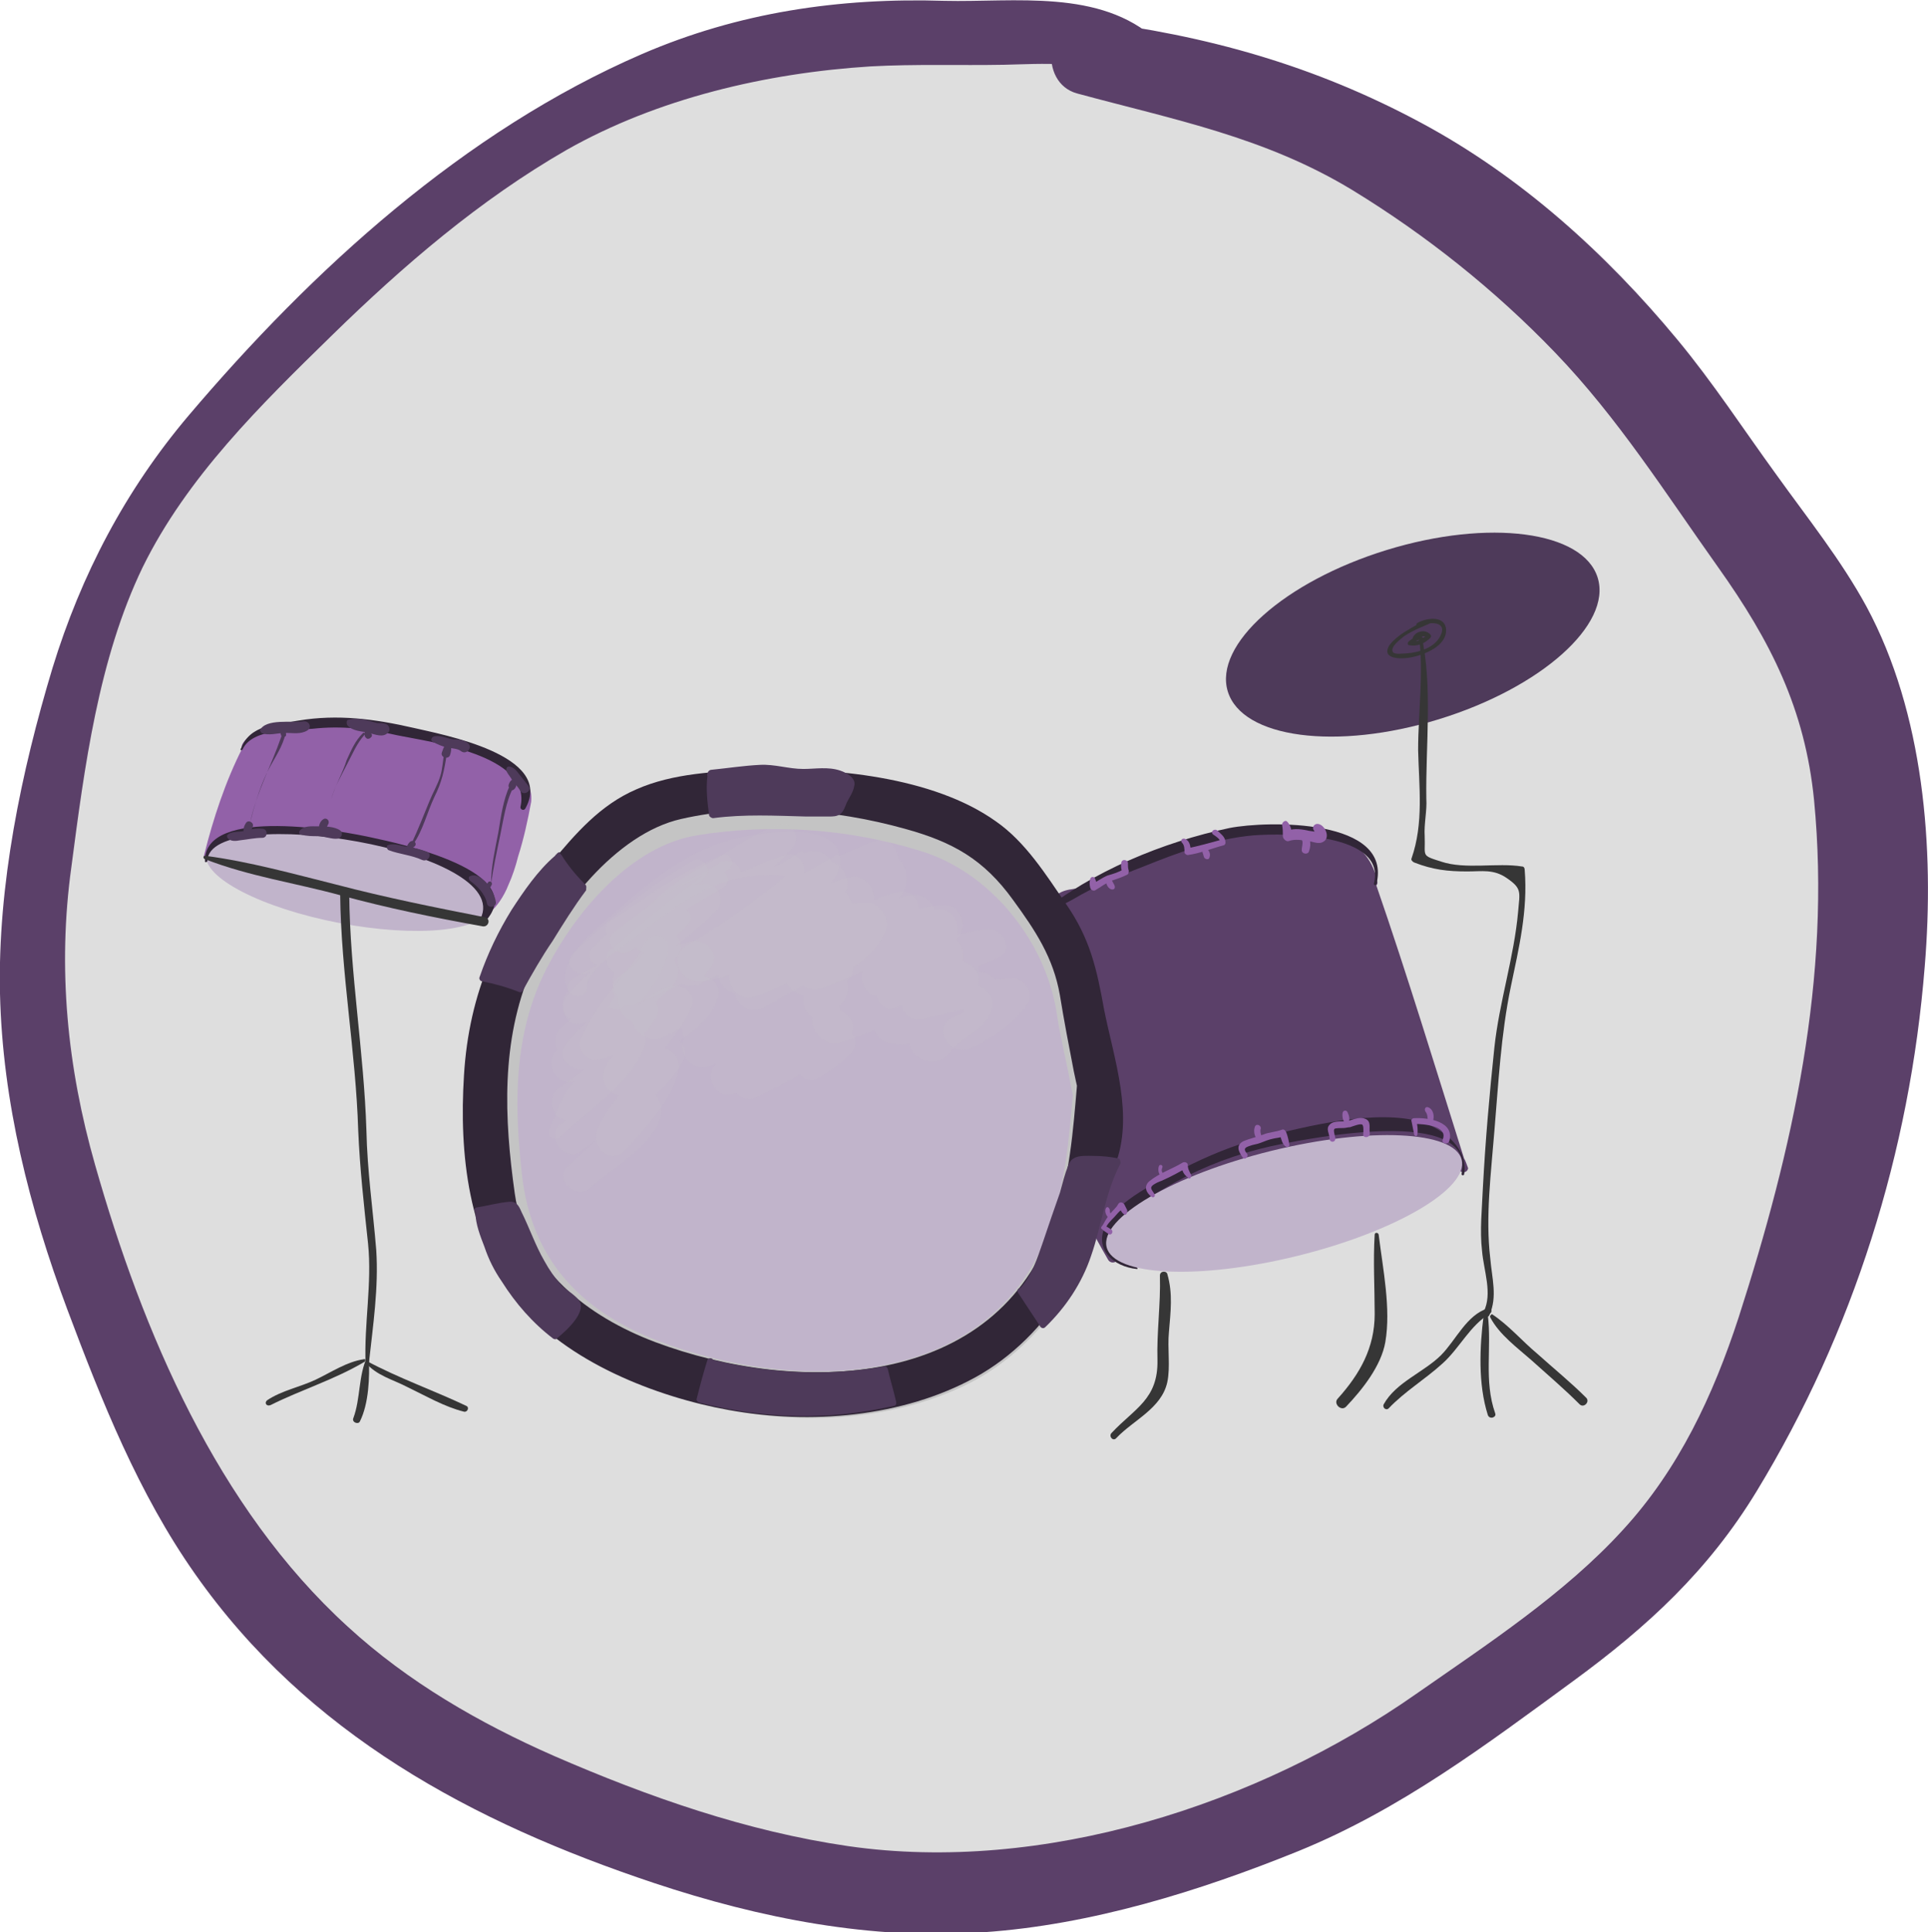 <?xml version="1.0" encoding="utf-8"?>
<!-- Generator: Adobe Illustrator 21.1.0, SVG Export Plug-In . SVG Version: 6.00 Build 0)  -->
<svg version="1.1" id="Слой_1" xmlns="http://www.w3.org/2000/svg" xmlns:xlink="http://www.w3.org/1999/xlink" x="0px" y="0px"
	 viewBox="0 0 235.2 235.7" style="enable-background:new 0 0 235.2 235.7;" xml:space="preserve">
<style type="text/css">
	.st0{display:none;}
	.st1{display:inline;}
	.st2{fill:#DEDEDE;}
	.st3{fill:#5B4069;}
	.st4{fill:#363636;}
	.st5{fill:#4E3A5A;}
	.st6{fill:#312637;}
	.st7{fill:#C1B4CB;}
	.st8{fill:#C4C4C4;}
	.st9{opacity:0.11;}
	.st10{fill:#9261A8;}
</style>
<g id="Слой_1_1_">
</g>
<g id="Слой_116" class="st0">
</g>
<g id="Слой_27__x28_копия_x29_">
	<g id="Слой_28__x28_копия_x29_">
	</g>
	<g id="Слой_30__x28_копия_x29_">
	</g>
	<g id="Слой_29__x28_копия_x29_">
	</g>
	<g id="Слой_109">
	</g>
	<g id="Слой_32__x28_копия_x29_">
	</g>
	<g id="Слой_31__x28_копия_x29_">
	</g>
</g>
<g id="Слой_16">
</g>
<g id="Слой_34__x28_копия_x29_">
	<g id="Слой_35__x28_копия_x29_">
	</g>
	<g id="Слой_36__x28_копия_x29_">
	</g>
	<g id="Слой_37__x28_копия_x29_">
	</g>
	<g id="Слой_38__x28_копия_x29_">
	</g>
	<g id="Слой_115">
	</g>
</g>
<g id="Слой_17">
</g>
<g id="Слой_9">
	<g id="Слой_10">
	</g>
	<g id="Слой_11">
	</g>
</g>
<g id="Слой_9__x28_копия_x29_">
	<g id="Слой_10__x28_копия_x29_">
	</g>
	<g id="Слой_11__x28_копия_x29_">
	</g>
</g>
<g id="Слой_2">
	<g id="Слой_3">
	</g>
	<g id="Слой_5">
	</g>
	<g id="Слой_4">
	</g>
	<g id="Слой_6">
	</g>
	<g id="Слой_7">
	</g>
</g>
<g id="Слой_8">
</g>
<g id="Слой_93__x28_копия_x29_">
	<g id="Слой_91__x28_копия_x29_">
	</g>
	<g id="Слой_94__x28_копия_x29_">
	</g>
	<g id="Слой_95__x28_копия_x29_">
	</g>
	<g id="Слой_102">
	</g>
</g>
<g id="Слой_12">
</g>
<g id="Слой_33">
</g>
<g id="Слой_18" class="st0">
	<g id="Слой_19" class="st1">
	</g>
	<g id="Слой_20" class="st1">
	</g>
	<g id="Слой_23" class="st1">
	</g>
	<g id="Слой_25" class="st1">
	</g>
	<g id="Слой_24" class="st1">
	</g>
	<g id="Слой_21" class="st1">
	</g>
	<g id="Слой_22" class="st1">
	</g>
	<g id="Слой_26" class="st1">
	</g>
</g>
<g id="Слой_27">
	<g id="Слой_28">
	</g>
	<g id="Слой_30">
	</g>
	<g id="Слой_29">
	</g>
	<g id="Слой_32">
	</g>
	<g id="Слой_31">
	</g>
</g>
<g id="Слой_34">
	<g id="Слой_35">
	</g>
	<g id="Слой_36">
	</g>
	<g id="Слой_37">
	</g>
	<g id="Слой_38">
	</g>
</g>
<g id="Слой_39">
	<g id="Слой_40">
	</g>
	<g id="Слой_41">
	</g>
	<g id="Слой_42">
	</g>
</g>
<g id="Слой_43">
	<g id="Слой_44">
	</g>
	<g id="Слой_45" class="st0">
	</g>
</g>
<g id="Слой_46">
	<g id="Слой_48">
	</g>
	<g id="Слой_47">
	</g>
	<g id="Слой_49">
	</g>
	<g id="Слой_50">
	</g>
	<g id="Слой_51">
	</g>
	<g id="Слой_52">
	</g>
	<g id="Слой_53">
	</g>
	<g id="Слой_54">
	</g>
	<g id="Слой_55">
	</g>
</g>
<g id="Слой_46__x28_копия_x29_">
	<g id="Слой_48__x28_копия_x29_">
	</g>
	<g id="Слой_47__x28_копия_x29_">
	</g>
	<g id="Слой_49__x28_копия_x29_">
	</g>
	<g id="Слой_50__x28_копия_x29_">
	</g>
	<g id="Слой_51__x28_копия_x29_">
	</g>
	<g id="Слой_52__x28_копия_x29_">
	</g>
	<g id="Слой_53__x28_копия_x29_">
	</g>
	<g id="Слой_55__x28_копия_x29_">
	</g>
	<g id="Слой_54__x28_копия_x29_">
	</g>
</g>
<g id="Слой_66">
	<g id="Слой_67">
	</g>
	<g id="Слой_68">
	</g>
	<g id="Слой_70">
	</g>
	<g id="Слой_69">
	</g>
</g>
<g id="Слой_72">
	<g id="Слой_75">
	</g>
	<g id="Слой_73">
	</g>
	<g id="Слой_74">
	</g>
	<g id="Слой_76">
	</g>
	<g id="Слой_77">
	</g>
	<g id="Слой_79">
	</g>
	<g id="Слой_78">
	</g>
	<g id="Слой_12_7_">
		<circle class="st2" cx="117.3" cy="116.9" r="112.2"/>
	</g>
	<g id="Слой_33_7_">
		<g>
			<g>
				<path class="st3" d="M141.1,4.9c-6.9-6.3-17.3-4.6-25.9-4.8c-12.8-0.4-25.1,1.4-36.9,6.5C56.6,16,38.1,32.9,23,50.7
					C15.3,59.8,9.9,70.1,6.4,81.5C2.6,94.1-0.3,108,0,121.2s3.6,26.2,8.2,38.5c4.2,11.2,8.7,22.5,15.6,32.3
					c13.7,19.5,33.8,30.3,56,37.7c12.9,4.3,26.6,7,40.2,6c13.1-0.9,26.3-5,38.4-9.9c12.5-5.1,22.8-12.9,33.6-20.8
					c9-6.6,16.4-13.4,22.3-23.1c11.8-19.4,18.7-41.4,20.5-64c1.2-14.4-0.1-30.9-7.1-43.9c-3.1-5.7-7.2-10.8-11-16.1
					c-4-5.5-7.7-11.2-12.1-16.5c-8.7-10.5-19.1-19.9-31.2-26.4c-13-7-26.2-10.7-40.8-12.5c-5.1-0.6-6,7.6-1.2,8.9
					c11.8,3.2,22.9,5.3,33.6,11.8c9,5.5,17.4,12.2,24.7,19.8c7.7,8,13.5,17.2,19.9,26.2s10.6,17.3,11.7,28.4
					c2.1,21.7-2.6,42.6-9.2,63.1c-3.1,9.5-7.3,18.5-14.1,25.9c-7.1,7.8-16.6,14-25.2,20c-19.4,13.6-45.6,22-69.3,18.6
					c-12.4-1.8-24.4-6-35.9-11c-9.1-4-17.8-9-25.2-15.8c-15.9-14.5-25-35.9-30.8-56.3c-3.4-11.9-4.6-24-2.9-36.3
					c1.6-12.2,3.3-25.4,8.7-36.6c5.4-11,14.4-19.8,23.1-28.3s18-16.5,28.6-22.6C80.2,12,93.5,8.9,106.2,8.1
					c5.4-0.3,10.9-0.1,16.3-0.2c4.5-0.1,10.7-0.6,14.6,1.9C140.2,12,143.9,7.4,141.1,4.9L141.1,4.9z"/>
			</g>
		</g>
	</g>
	<g id="Слой_89_1_">
		<g>
			<g>
				<path class="st4" d="M141.5,155.6c0.1,3.5-0.4,6.9-0.3,10.3c0.1,4.8-2.8,5.9-5.6,8.9c-0.4,0.4,0.2,1.1,0.6,0.6
					c2.1-2.2,5.5-3.6,6.2-6.8c0.4-1.9,0-4.1,0.2-6.1c0.2-2.5,0.5-4.7-0.2-7.1C142.3,155,141.5,155,141.5,155.6L141.5,155.6z"/>
			</g>
		</g>
		<g>
			<g>
				<path class="st4" d="M167.7,150.6c-0.2,3.2,0,6.5,0,9.7c0,4.1-1.8,7.3-4.5,10.3c-0.6,0.6,0.4,1.6,1,1c2-2.1,4.3-5,4.8-7.9
					c0.7-4.1-0.3-8.9-0.8-13C168.2,150.3,167.7,150.3,167.7,150.6L167.7,150.6z"/>
			</g>
		</g>
		
			<ellipse transform="matrix(0.956 -0.294 0.294 0.956 -15.13 54.077)" class="st5" cx="172.3" cy="77.4" rx="23.6" ry="10.8"/>
		<g>
			<g>
				<path class="st4" d="M175,75.8c-1-0.2-2.2,0.4-3,0.9c-0.9,0.5-1.9,1.2-2.5,2c-1.1,1.8,1.6,1.7,2.6,1.5c1.6-0.3,4.5-1.4,4.3-3.5
					c-0.2-1.7-2.5-1.3-3.5-0.7c-0.3,0.2,0,0.6,0.3,0.4c1-0.6,3.5-0.7,2.5,1.2c-0.7,1.4-2.6,2-4.1,2.1c-0.5,0-1.5,0.2-1.7-0.2
					c-0.3-0.6,0.9-1.5,1.4-1.9C172.5,76.8,173.7,76.4,175,75.8C175.1,76,175.2,75.8,175,75.8L175,75.8z"/>
			</g>
		</g>
		<g>
			<g>
				<path class="st4" d="M173.7,77.9c-0.5-0.6-1.5,0-1.9,0.4c-0.1,0.1-0.1,0.4,0.1,0.4c1,0.2,1.9-0.2,2.6-0.9c0.1-0.1,0.1-0.3,0-0.4
					c-0.4-0.4-0.9-0.5-1.4-0.3c-0.4,0.1-1,0.7-0.7,1.1c0.1,0.1,0.1,0.1,0.2,0.1c0.3-0.1,0.3-0.4,0.6-0.5c0.3-0.2,0.7-0.3,0.9,0
					c0-0.1,0-0.3,0-0.4c-0.6,0.6-1.3,1-2.1,0.8c0,0.1,0.1,0.3,0.1,0.4c0.2-0.2,0.5-0.4,0.8-0.5c0.2-0.1,0.5,0,0.7,0
					C173.7,78.1,173.8,78,173.7,77.9L173.7,77.9z"/>
			</g>
		</g>
		<g>
			<g>
				<path class="st4" d="M173.1,77.6c0.6,4.5-0.1,9.3-0.1,13.9c0.1,4.4,0.7,8.9-0.8,13.2c-0.1,0.2,0.1,0.4,0.3,0.5
					c2.3,0.9,4.1,1.1,6.5,1.1c1.8,0,3.2-0.3,4.8,0.8c1.9,1.3,1.6,1.7,1.4,4.1c-0.5,5.6-2.3,11-2.9,16.6c-0.6,5.7-1.1,11.4-1.4,17.1
					c-0.1,2.5-0.4,5.2-0.1,7.7c0.2,2.4,1.3,5.2,0.2,7.4c-0.2,0.5,0.5,0.9,0.7,0.4c1-2.2,0.3-4.5,0.1-6.9c-0.6-5.1,0.1-10.4,0.5-15.5
					c0.5-5.9,0.8-11.8,2-17.6c1-4.8,2.1-9.3,1.7-14.3c0-0.2-0.1-0.4-0.3-0.4c-3.1-0.5-6.9,0.4-9.9-0.6c-2.5-0.8-1.9-0.6-2-3.1
					c-0.1-1.5,0.3-3.1,0.2-4.6c-0.1-6.3,0.8-13.8-0.6-19.9C173.4,77.4,173.1,77.4,173.1,77.6L173.1,77.6z"/>
			</g>
		</g>
		<g>
			<g>
				<path class="st4" d="M181.5,159.6c-2.6,0.8-3.9,3.9-5.7,5.7c-2.1,2.1-5.5,3.3-7,6c-0.2,0.4,0.3,0.8,0.6,0.5
					c2-2.1,4.4-3.5,6.6-5.5c2.1-1.9,3.3-4.6,5.8-6.1C182.1,160,181.9,159.4,181.5,159.6L181.5,159.6z"/>
			</g>
		</g>
		<g>
			<g>
				<path class="st4" d="M181,160.4c-0.5,3.9-0.7,8.4,0.5,12.2c0.2,0.6,1.1,0.3,0.9-0.2c-1.4-4-0.4-7.9-0.9-12
					C181.5,160.1,181,160.1,181,160.4L181,160.4z"/>
			</g>
		</g>
		<g>
			<g>
				<path class="st4" d="M181.8,160.7c1.1,2.1,3.3,3.7,5,5.2c2,1.8,4,3.5,5.9,5.4c0.5,0.5,1.3-0.3,0.8-0.8c-1.9-1.9-4-3.6-6-5.4
					c-1.8-1.5-3.5-3.5-5.5-4.8C181.9,160.4,181.7,160.5,181.8,160.7L181.8,160.7z"/>
			</g>
		</g>
		<path class="st3" d="M178.6,141.3c-3.5-11.1-6.9-22.3-10.7-33.3c0.1-0.1,0.2-0.3,0.1-0.5c-1.1-5.9-7.9-7-12.8-6.6
			c-3.3,0.3-6.5,1-9.6,1.9c-3,0.9-6.1,1.7-8.9,3c-1.3,0.6-2.3,1.5-3.6,2.1c-1.3,0.7-2.9,0.3-4.1,1.2c-0.9,0.6-1.4,1.6-1.8,2.6
			c-0.7,1.4-1.3,2.8-1.9,4.2c-1.1,2.8-2,5.9-1.8,8.9c0.2,3.1,1.4,6.1,2.4,8.9c2.5,6.9,5.6,13.6,9.3,20c0.2,0.3,0.6,0.4,0.9,0.2
			c6.1-4.5,13-7.9,20.4-9.9c4-1.1,7.9-2,12-1.1c1.5,0.3,3.1,0.6,4.5,0.1c0.8-0.3,1.4-0.8,2.1-1.2c0.6-0.3,2-0.7,2.6-0.2
			c0.1,0.3,0.2,0.7,0.3,1c0.2,0.6,1,0.5,1.1-0.1C178.9,142,178.8,141.6,178.6,141.3z"/>
		<g>
			<g>
				<path class="st6" d="M138.7,154.6c-3.2-2.8-3.7-5-1.2-6.5c0.9-0.7,1.8-1.3,2.7-2c1.5-1,3-1.8,4.5-2.6c3.8-1.9,7.7-3.2,11.9-4
					c2.7-0.5,23.5-4.8,21.7,3.7c0,0.2,0.2,0.2,0.3,0.1c0.6-3.1-2.4-5.5-5.1-6.4c-5.5-1.7-14.2,0.5-19.7,1.9
					c-3.3,0.9-6.5,2.2-9.6,3.8c-2.7,1.4-7.9,3.8-9.3,6.8c-1.5,3,0.9,5.1,3.8,5.4C138.8,154.8,138.8,154.7,138.7,154.6L138.7,154.6z"
					/>
			</g>
		</g>
		<g>
			<g>
				<path class="st6" d="M127.9,119.1c-0.8-1.9-1.5-3.7-2.3-5.6c0.4-0.3,0.7-0.6,1.1-0.9c0.8-1.2,2.9-2.2,4.2-2.9
					c2.7-1.6,5.7-2.9,8.6-4c4.2-1.7,8.8-3.4,13.4-3.8c3.9-0.3,16.3-0.3,14.7,5.9c0,0.2,0.2,0.2,0.3,0.1c2.1-8.1-13.3-7.8-17.9-6.9
					c-8.1,1.7-16.8,5.3-23.2,10.5c-3.5,2.8-4.4,7.4,1.2,7.8C127.9,119.3,127.9,119.1,127.9,119.1L127.9,119.1z"/>
			</g>
		</g>
		<circle class="st7" cx="97.1" cy="133.9" r="37.8"/>
		<g>
			<g>
				<path class="st8" d="M132.6,124.7c-1.6,1.4-1.5,6.7-1.7,8.6c-0.5,5.7-0.9,10.8-2.8,16.3c-6.9,20-30.9,20.4-47.7,14
					c-9.5-3.6-15.5-9.9-16.7-20.1c-1-8.7-1.1-17.4,3-25.4c3.6-7,10.3-14.9,18.3-16.2c9.1-1.5,18.6-0.8,27.3,1.9
					c8.5,2.6,15.2,10.9,16.6,19.7c0.4,2.8,1.1,5.5,1.6,8.2c0.5,2.9,1.8,7.1,1.4,10.1c-0.3,2.4,2.7,3.2,3.6,1
					c2.4-5.8-0.1-12.6-1.2-18.4c-0.8-4.3-1.3-7.8-3.7-11.4c-2.4-3.7-5.1-7.7-8.6-10.4c-7.4-5.7-20-6.8-29-6.5
					c-9.9,0.4-17.1,2.2-23.6,10c-6.1,7.2-10.1,14.4-11.1,24c-1,9.7-0.1,20.9,6.1,28.8c5.6,7.2,15.8,11,24.5,13
					c9.5,2.1,20.9,1.2,29.6-3.3c9-4.7,15.7-14.9,16-25.1c0.1-2.8-0.3-5.6-0.5-8.3c-0.1-1.7-1.8-8.2-0.7-9.7
					C133.6,124.9,133,124.4,132.6,124.7L132.6,124.7z"/>
			</g>
		</g>
		<g>
			<g>
				<path class="st6" d="M133.1,123.3c-1.6,1.3-1.5,7-1.7,8.9c-0.5,5.9-0.9,11.2-2.8,16.9c-6.9,20.6-31.4,21.1-48.7,14.6
					c-8.2-3.1-15.8-8.9-17.1-18.1c-1.3-9.2-1.7-18.6,2-27.3c3.1-7.3,10.3-16.6,18.3-18.4c8.8-2,18.7-1.2,27.3,1.2
					c5.8,1.6,9.6,3.7,13.2,8.7c2.7,3.7,4.9,7,5.7,11.6c0.5,3.1,1.1,6.2,1.7,9.3c0.6,3,1.9,7.4,1.4,10.5c-0.3,2.4,2.7,3.2,3.6,1
					c2.4-6-0.1-13-1.3-19c-0.9-5-1.7-8.7-4.7-13c-2.4-3.5-4.9-7.5-8.5-10c-7.7-5.5-20.1-6.6-29.3-6.3c-4.8,0.2-10.1,0.4-14.6,2.4
					c-4.4,1.9-7.4,5.4-10.4,9c-6.4,7.7-10,15.8-10.6,25.9c-0.6,9.5,0.5,20.1,6.7,27.7c5.8,7.2,16.7,11.5,25.6,13.1
					c9.9,1.8,21.2,0.9,30.1-4s15.3-15.3,15.7-25.5c0.1-2.9-0.3-5.8-0.5-8.7c-0.1-1.7-1.9-8.4-0.7-9.9
					C134,123.5,133.5,122.9,133.1,123.3L133.1,123.3z"/>
			</g>
		</g>
		<path class="st5" d="M102.5,94c-1.5-0.5-3-0.2-4.5-0.2c-1.8,0-3.5-0.6-5.3-0.5c-2,0.1-3.9,0.4-5.9,0.6c-0.4,0-0.6,0.5-0.5,0.8
			c-0.2,1.5,0,3.2,0.2,4.7c0,0.2,0.3,0.4,0.5,0.4c3.8-0.5,7.5-0.3,11.3-0.2c0.9,0,1.8,0,2.8,0c0.5,0,1,0,1.4-0.3s0.6-0.9,0.8-1.4
			c0.3-0.6,0.8-1.3,0.9-2C104.5,95,103.4,94.3,102.5,94z"/>
		<path class="st5" d="M71.4,107.9c-1.1-1.1-2.1-2.3-2.9-3.6c-0.1-0.1-0.2-0.2-0.2-0.2l0,0c0.1-0.1-0.1-0.2-0.2-0.1
			c-0.1,0.1-0.2,0.1-0.2,0.2c-0.1,0-0.1,0.1-0.2,0.2c-2.1,1.8-3.8,4.3-5.3,6.6c-1.6,2.6-2.9,5.3-3.9,8.2c-0.1,0.2,0.1,0.5,0.3,0.5
			c1.5,0.3,3,0.7,4.5,1.3c0.2,0.1,0.4,0,0.5-0.2c1.1-2,2.3-4.1,3.6-6c1.3-2.1,2.6-4.2,4.1-6.2C71.5,108.3,71.6,108.1,71.4,107.9z"/>
		<path class="st5" d="M109.3,170.9c-0.3-1.3-0.7-2.6-1-3.9c-0.1-0.3-0.3-0.4-0.6-0.3c-6.9,1.2-14,0.8-20.7-0.8
			c-0.1-0.3-0.6-0.3-0.7,0c-0.5,1.6-0.9,3.1-1.3,4.7c-0.1,0.2,0.1,0.4,0.3,0.5c7.9,2,15.8,2.2,23.7,0.4
			C109.3,171.5,109.4,171.2,109.3,170.9z"/>
		<path class="st5" d="M70.6,158.6c-0.5-0.7-1.5-1.2-2.1-1.8c-0.8-0.9-1.5-1.9-2.1-3c-1.1-1.9-1.8-4-2.8-6c-0.3-0.7-0.6-1.3-1.5-1.2
			c-1.3,0.1-2.7,0.5-4,0.7c-0.3,0.1-0.3,0.4-0.1,0.6c0,1.4,0.6,2.9,1.1,4.2c0.5,1.5,1.2,2.9,2.1,4.2c1.7,2.7,3.8,5.1,6.3,7
			c0.2,0.1,0.4,0.1,0.5-0.1C69,162.4,71.7,160,70.6,158.6z"/>
		<path class="st5" d="M136.4,141.3c-1-0.2-2-0.3-3-0.3c-0.7,0-1.8-0.1-2.4,0.3c-0.4,0.2-0.5,0.5-0.7,0.9c-0.4,1-0.7,2.2-1,3.3
			c-0.7,2-1.4,4-2.1,6.1c-0.7,2-1.3,3.9-2.7,5.5c-0.3,0-0.5,0.3-0.3,0.6c0.9,1.4,1.8,2.7,2.7,4.1c0.1,0.2,0.4,0.3,0.6,0.1
			c2.5-2.4,4.5-5.4,5.6-8.7c1.3-3.7,1.7-7.7,3.6-11.3C136.7,141.6,136.6,141.3,136.4,141.3z"/>
		<g class="st9">
			<g>
				<path class="st8" d="M81.7,109.4c1.8-1.7,4.7-2.8,7-3.4c1.1-0.3,0.6-2.1-0.5-1.7c-5,1.8-9.3,5.1-13.8,8.1
					c-1.2,0.8-0.2,2.5,1.1,1.9c4-1.9,7.8-4.5,12-5.9c-0.3-0.7-0.6-1.5-0.9-2.2c-5,2.6-10.5,5.3-14.4,9.5c-0.8,0.8,0,2.3,1.2,2
					c3.6-1,6.3-3.8,9.9-4.7c-0.3-0.6-0.7-1.2-1-1.8c-3.5,3.6-8,5.7-12.3,8.1c-1.7,0.9-0.2,3.2,1.5,2.5c3.6-1.6,7.1-3.1,10.6-4.8
					c-0.6-1-1.2-2.1-1.8-3.1c-3.5,2.4-7,4.6-10.7,6.8c-1.7,1-1.1,4.1,1.1,3.9c4-0.4,6.8-2.9,10.6-3.9c-0.7-1.2-1.4-2.4-2.1-3.6
					c-3,3.6-7.6,5.1-10.9,8.4c-1.5,1.5,0,4.5,2.2,3.7c2.9-1,5.5-2.8,8.4-3.9c-0.8-1.1-1.6-2.1-2.5-3.2c-1.6,2.8-5.3,4.4-8.1,5.8
					c-2.2,1.1-0.7,4.7,1.7,4c2.7-0.7,4.8-2.4,7.5-3.2c-0.7-0.7-1.4-1.4-2.2-2.2c-0.6,2.2-3.5,3.6-5,5.1c-1.7,1.8-2.3,3.9-3.3,6.1
					c-0.4,0.8,0.6,1.7,1.3,1c3.3-3.2,9-6.7,10.4-11.3c0.4-1.3-0.9-2.5-2.2-2.2c-2.5,0.6-4.7,1.9-7.2,2.3c0.4,1.4,0.7,2.7,1.1,4.1
					c3.5-1.7,7.6-3.9,9.6-7.4c0.9-1.5-0.6-3.9-2.5-3.2c-2.9,1-5.5,2.8-8.4,3.8c0.7,1.2,1.4,2.5,2.2,3.7c3.3-3.3,7.8-4.8,10.9-8.4
					c1.3-1.6,0.1-4.3-2.1-3.6c-3.2,0.9-6.1,3.5-9.4,3.9c0.4,1.3,0.7,2.6,1.1,3.9c3.7-2.3,7.6-4.5,10.8-7.6c1.4-1.4-0.5-4-2.2-2.8
					c-3.2,2.2-6.8,3.6-10.2,5.4c0.5,0.8,1,1.7,1.5,2.5c4.1-3.1,8.8-5.3,12.3-9.1c0.7-0.8,0-2-1-1.8c-3.6,1-6.2,4-10,4.5
					c0.4,0.7,0.8,1.3,1.2,2c4.4-3.6,9.1-6.2,14-9.1c1.4-0.8,0.2-2.8-1.2-2.1c-4.1,2-8,4.3-12.2,6.2c0.4,0.6,0.7,1.3,1.1,1.9
					c4.4-3,8.7-5.9,13.3-8.4c-0.4-0.5-0.7-0.9-1.1-1.4c-2,1.8-4.9,2.3-6.8,4.2C80.6,109.2,81.3,109.8,81.7,109.4L81.7,109.4z"/>
			</g>
		</g>
		<g class="st9">
			<g>
				<path class="st8" d="M76,122.9c2.3-3.8,4.9-7.2,8.4-10c2.1-1.7,4.1-3.2,5.7-5.4c0.7-1-0.5-2.3-1.6-2c-4.9,1.4-8.6,4.4-12.5,7.4
					c0.5,0.9,1,1.8,1.5,2.6c4-3.1,8.3-5.4,12.8-7.6c-0.8-1-1.5-2-2.3-2.9c-3.2,3-7.2,4.9-10.4,7.9c-1.5,1.4,0.1,3.7,1.9,3.3
					c6.3-1.5,11.7-6.6,17.9-8.7c-0.6-1.1-1.3-2.2-1.9-3.2c-5.9,5.7-13.8,9.7-20.2,15c-1.5,1.3,0.1,3.9,1.9,3.3
					c9.6-3.2,17.1-10.8,26.6-14.5c-0.5-1.3-1.1-2.6-1.6-3.9c-6.5,3.6-12.8,7.5-19.1,11.4c-2.3,1.4-0.8,5.5,1.9,4.5
					c4-1.5,7.2-4.1,10.7-6.4c4-2.7,8.7-4.1,12.8-6.5c2.3-1.4,0.8-5.6-1.9-4.6c-6.3,2.4-11.9,6.1-17.7,9.6c-2.4,1.4-0.8,5.4,1.9,4.6
					c6.3-1.8,11.4-6.9,18-7.7c-0.8-1.1-1.6-2.1-2.4-3.2c-0.2,1.5-5.9,3.5-7.1,4.2c-3.6,2-7.1,4.2-10.5,6.6c-2.6,1.8-0.4,5.6,2.5,4.3
					c3-1.4,5.9-2.9,8.9-4.4c2.3-1.2,4.8-3.1,7.5-2.9c-0.6-1.4-1.2-2.8-1.8-4.2c-4.6,3.8-10.2,5.9-15.2,9.1c-2.7,1.7-0.3,5.8,2.5,4.3
					c6.1-3.3,12.7-7.6,19.5-9.1c-0.6-1.5-1.3-3-1.9-4.6c-4.1,2.2-8.8,4.2-12.6,6.8c-2.1,1.5-0.9,5.5,1.9,4.6c4.9-1.7,9.4-4.5,14.7-5
					c-0.8-1-1.6-2.1-2.4-3.1c-0.3,1.7-4.8,3.5-6.2,4.5c-2.1,1.4-0.9,5.4,1.8,4.4c4.5-1.7,8.9-3.6,13.6-4.5c-0.5-1.2-1-2.3-1.5-3.5
					c-4,2.2-8.6,3.1-12.3,5.8c-1.7,1.3-0.8,4.6,1.6,3.7c2.7-0.9,5.4-2.2,8.2-2.3c-0.5-1.2-1-2.4-1.5-3.6c-1.5,1.4-3.5,2.2-5.2,3.4
					c-1.9,1.4-0.8,4.4,1.6,3.9c2.7-0.5,5.1-1.4,7.8-1.7c-0.7-1.2-1.4-2.3-2.1-3.5c-0.3,0.3-0.6,0.5-1,0.8c-1.2,1-0.6,3.4,1,3.7
					c1.8,0.3,3.4,0.2,5.2,0.1c-0.6-1.1-1.3-2.2-1.9-3.3c-1.4,1.8-3.3,2.8-5.3,3.7c-2.6,1.2-0.3,5,2.2,3.8c2.8-1.3,5.1-2.9,6.9-5.3
					c1-1.3-0.3-3.4-1.9-3.3c-1.3,0.2-2.7,0.2-4,0.1c0.3,1.2,0.6,2.4,1,3.7c0.3-0.3,0.6-0.6,0.8-0.9c1.4-1.5,0-4.1-2.1-3.5
					c-2.6,0.8-5.1,1.3-7.8,1.7c0.5,1.3,1.1,2.6,1.6,3.9c2-1.5,4.2-2.4,6-4.1c1.3-1.2,0.3-3.6-1.5-3.6c-3.3,0.1-6.3,1.4-9.3,2.5
					c0.7,1.1,1.3,2.3,2,3.4c3.4-2.7,7.9-3.8,11.7-5.7c2.1-1,0.5-3.8-1.5-3.5c-4.8,0.8-9.3,2.1-13.9,3.6c0.6,1.5,1.2,2.9,1.8,4.4
					c2.8-1.7,7.8-3.7,8.6-7.3c0.3-1.4-0.7-3.3-2.4-3.1c-5.8,0.5-10.6,3.2-16,5.1c0.6,1.5,1.3,3,1.9,4.6c3.8-2.7,8.5-4.6,12.6-6.8
					c2.6-1.4,0.8-5.2-1.9-4.6c-7.2,1.6-14.2,6.1-20.7,9.6c0.8,1.4,1.7,2.9,2.5,4.3c5.3-3.4,11.2-5.8,16.1-9.9
					c1.8-1.5,0.2-4.1-1.8-4.2c-6.3-0.3-13.5,5.5-18.9,8c0.8,1.4,1.7,2.9,2.5,4.3c4.2-2.9,8.5-5.4,13-7.8c2.3-1.2,6.5-3,6.9-5.9
					c0.2-1.4-0.6-3.4-2.4-3.2c-7.3,0.9-12.4,5.9-19.3,7.9c0.6,1.5,1.3,3.1,1.9,4.6c5.4-3.2,10.6-6.8,16.5-9.1
					c-0.6-1.5-1.3-3-1.9-4.6c-3.7,2.2-7.9,3.5-11.6,5.8c-3.6,2.2-6.7,5.3-10.7,6.8c0.6,1.5,1.3,3,1.9,4.5
					c6.3-3.9,12.7-7.7,18.8-11.9c2.2-1.6,0.3-5-2.2-3.7c-4.4,2.3-8.8,4.4-13,7c-4.3,2.7-8.1,6-13,7.6c0.6,1.1,1.3,2.2,1.9,3.3
					c6.4-5.3,14.2-9.4,20.1-15.1c1.3-1.3,0-3.9-1.9-3.2c-3.3,1.1-6.4,2.6-9.5,4.3c-2.7,1.5-5.3,3.6-8.4,4.3c0.6,1.1,1.3,2.2,1.9,3.3
					c3.2-2.9,7.2-4.9,10.3-8c1.5-1.5-0.4-4.1-2.3-2.9c-4.3,2.7-8.8,5.2-12.8,8.4c-1.5,1.2,0.6,3.4,2.2,2.2c3.6-2.8,6.9-5.8,11.4-7.2
					c-0.5-0.7-1-1.4-1.6-2c-1.8,3.2-4.9,5.2-7.2,8c-2.1,2.5-3.9,5.3-5.5,8.2C74.6,122.9,75.6,123.5,76,122.9L76,122.9z"/>
			</g>
		</g>
		<g class="st9">
			<g>
				<path class="st8" d="M79.2,110.5c4.3-3.2,11.3-5.8,16.5-6.9c-0.5-0.9-1.1-1.8-1.6-2.8c-2.8,2.7-6.4,4.6-9.6,6.9
					c-3.4,2.5-6.7,5.3-9.9,8c-1.6,1.3,0.1,3.8,1.9,3.3c3.4-0.9,6.3-3.4,9.4-5.1c4.4-2.5,9-4.5,13.7-6.1c-0.6-1.4-1.1-2.7-1.7-4.1
					c-7.4,4.6-14.4,9.9-22,14c-2.4,1.3-0.8,5.5,1.9,4.6c3.6-1.3,6.6-3.5,9.8-5.5c4.3-2.7,8.8-5,13.5-6.8c-0.8-1.4-1.6-2.8-2.5-4.2
					c-6,6-15.2,9-22.1,13.9c-2.2,1.5-0.9,5.9,2,4.7c8-3.3,14.7-9.2,23.2-11.4c-0.8-1.4-1.7-2.9-2.5-4.3c-5.9,6.1-15.1,8-21.3,13.7
					c-2.3,2.1,0.6,5.3,3.1,4.1c4.1-2.1,8-4.5,12.1-6.6c3.8-1.9,7.7-4.4,12.1-4.6c-0.8-1.1-1.7-2.2-2.5-3.3c-0.9,2.3-5.8,3.7-7.8,4.8
					c-3.7,2-7.2,4.4-10.8,6.5c0.9,1.5,1.7,3,2.6,4.5c4.6-3.3,9.5-6.6,15.2-7.5c-0.7-1.6-1.3-3.1-2-4.7c-5.1,3.4-10.5,6.3-15.5,9.9
					c-2.6,1.9-0.4,5.9,2.6,4.4c4.8-2.5,9.2-5.6,14.5-6.9c-0.8-1.4-1.6-2.8-2.4-4.2c-2.8,3.3-7.7,5.1-11.1,7.7
					c-2.4,1.8-0.4,5.5,2.4,4.1c3.5-1.8,6.7-3.9,10.4-5.2c-0.7-1.2-1.4-2.4-2.1-3.6c-3.4,3.1-7.3,5.4-11.2,7.8
					c0.7,1.2,1.5,2.5,2.2,3.7c3.7-2.4,7.6-5.4,12.1-5.9c-0.5-1.2-1-2.4-1.5-3.6c-3,2.8-6.6,4.4-10.1,6.4c0.7,1.2,1.4,2.4,2.1,3.6
					c3.4-2.6,6.6-3.9,10.8-5c-0.6-1-1.1-1.9-1.7-2.9c-1,0.9-2.2,1.7-3.4,2.4c-2,1.2-0.2,4.4,1.9,3.2c1.6-1,2.8-1.8,4-3.1
					c1.3-1.5-0.3-3.5-2.1-2.7c-3.8,1.7-8,2.3-11.5,4.5c-2.3,1.4-0.3,4.8,2.1,3.6c4-1.9,7.8-4,11-7.1c1.7-1.6-0.1-3.8-2-3.5
					c-5.1,0.7-9.5,3.5-13.7,6.3c-2.3,1.5-0.2,5.2,2.2,3.7c4.2-2.6,8.3-5.2,12-8.5c1.5-1.4-0.1-4.3-2.1-3.6c-4,1.5-7.8,3.5-11.7,5.3
					c0.8,1.4,1.6,2.7,2.4,4.1c3.9-2.5,9.2-4.6,12.3-8.2c1.6-1.9,0.1-4.8-2.4-4.2c-5.7,1.4-10.5,4.7-15.7,7.3
					c0.9,1.5,1.7,2.9,2.6,4.4c5-3.5,10.4-6.4,15.6-9.8c2.5-1.7,0.9-5.1-2-4.7c-6.1,1-11.5,4.4-16.5,8c-2.7,1.9-0.3,6.1,2.6,4.5
					c4.6-2.6,8.9-5.4,13.6-7.8c3.1-1.6,6.2-3.3,7.5-6.6c0.6-1.5-1-3.4-2.5-3.3c-9.6,0.4-18.5,7.8-26.8,12c1,1.4,2.1,2.7,3.1,4.1
					c6.3-5.7,15.4-7.5,21.3-13.7c1.8-1.9,0-5-2.5-4.3c-8.5,2.2-15.1,8.1-23.1,11.4c0.7,1.6,1.3,3.1,2,4.7
					c7.3-5.2,16.8-8.4,23.1-14.8c1.7-1.7,0-5.2-2.5-4.2c-4.1,1.6-8,3.6-11.9,5.8c-3.8,2.2-7.3,5.1-11.4,6.6c0.6,1.5,1.3,3,1.9,4.6
					c7.6-4.2,15.3-9.5,22.2-14.8c2.1-1.7-0.6-4.5-2.7-3.5c-3.9,1.8-7.9,3.3-11.8,5.4c-3.4,1.8-6.9,5-10.7,6c0.6,1.1,1.3,2.2,1.9,3.3
					c3.7-3.2,7.4-6.5,11.5-9.2c2.7-1.9,5.4-3.5,7.5-6.1c1-1.2,0.1-3.3-1.6-2.8c-3.2,1-5.7,3-8.6,4.6
					C83.9,106.7,81.4,108.1,79.2,110.5C78.8,110.3,79,110.6,79.2,110.5L79.2,110.5z"/>
			</g>
		</g>
		<g class="st9">
			<g>
				<path class="st8" d="M84.7,108.1c0.4-0.4,0.9-0.7,1.3-1.1c1.1-0.9-0.3-2.7-1.5-2c-5.4,3.1-10.2,7-14.6,11.3
					c-1.3,1.3,0.4,3,1.8,2.4c4.3-1.9,9.5-7.2,14.3-7.1c-0.5-1.1-0.9-2.2-1.4-3.3c-4.7,4.6-11.1,8.1-15.4,13.1
					c-1,1.2-0.5,3.8,1.5,3.5c5.5-0.7,9.4-5.1,14.8-6.3c-0.8-1-1.6-2-2.4-3.1c-3.4,4.9-10.4,6.9-14.1,11.9c-1.4,1.9,1.2,3.7,2.9,2.9
					c4.9-2.2,8.8-6.4,14.3-7.3c-0.9-0.9-1.8-1.8-2.6-2.6c-0.6,2.2-4.4,3.9-6.1,5.2c-3.1,2.3-6,4.9-9.2,7c-2,1.3-0.8,4.7,1.7,4
					c3.8-1.1,7.6-6.2,11.6-6.1c-0.6-1-1.2-2.1-1.8-3.1c-2.1,4.1-8,6.9-11.5,9.8c-1.8,1.5,0.6,4.6,2.5,3.3c1.1-0.8,2.1-1.6,3.3-2.3
					c0.7-0.4,2.3-0.8,2.8-1.4c0-0.6-0.1-1.1-0.1-1.7c-0.3,0.4-0.6,0.8-0.9,1.2c-2.3,1.8-4.4,4-6.6,5.9c-1.8,1.6,0.9,4.3,2.7,2.7
					c2.2-2,10.1-6.6,8.5-10.5c-1.9-4.5-9.6,1.1-11.8,2.5c0.8,1.1,1.7,2.2,2.5,3.3c3.8-3.3,9.7-6.1,12.1-10.7
					c0.8-1.4-0.2-3.1-1.8-3.1c-5-0.1-8.3,4.8-12.8,6.1c0.6,1.3,1.1,2.7,1.7,4c4-2.7,7.7-6,11.6-8.8c2.2-1.6,4.8-3.3,5.6-6
					c0.5-1.7-1.1-2.9-2.6-2.6c-5.9,0.9-10,5.3-15.2,7.8c1,1,1.9,1.9,2.9,2.9c3.7-5,10.5-6.8,14.1-11.9c1.1-1.6-0.7-3.4-2.4-3.1
					c-2.3,0.5-4.5,1.4-6.6,2.5c-2.3,1.2-4.5,3.3-7.1,3.6c0.5,1.2,1,2.4,1.5,3.5c4.2-5.1,10.5-8.6,15.2-13.3c1.2-1.2,0.3-3.4-1.4-3.3
					c-5.6,0.2-11,6.2-15.8,8.4c0.6,0.8,1.2,1.6,1.8,2.4c3.9-4.6,8.6-8.2,13.8-11.2c-0.5-0.7-1-1.3-1.5-2c-0.4,0.4-0.9,0.7-1.3,1.1
					C81.6,107.3,83.4,109.1,84.7,108.1L84.7,108.1z"/>
			</g>
		</g>
		<g class="st9">
			<g>
				<path class="st8" d="M71.6,120.5c-0.3-2.1,5.2-5.6,6.6-6.7c2.4-1.9,5-3.8,7.7-5.2c2.7-1.3,5.5-1.9,8.5-1.9
					c0.8,0,3.8,0.7,4.3,0.2c-0.6-1.6-1.2-1.9-1.9-0.9c-0.4,0.4-0.9,0.7-1.3,1.1c-1.4,1.2-2.9,2.3-4.4,3.4c-2.3,1.7-4.8,3.3-7.3,4.8
					c-2.1,1.2-1.1,4.3,1.2,4.4c3,0.1,5.6-1.5,8.1-3c3.8-2.3,7.7-4,12.1-4.9c-0.8-1.3-1.6-2.7-2.3-4c-4.2,3.6-9.7,5.2-13.3,9.6
					c-1.5,1.8-0.2,4.9,2.4,4.2c2.9-0.8,5.2-2.4,7.7-4c3.5-2.2,7.2-3.7,11.2-4.7c-0.7-1.1-1.3-2.3-2-3.4c-3.3,3.4-8,5.1-12,7.5
					c-2.4,1.5-0.7,4.8,1.8,4.4c5.8-1,10.5-6.3,16.6-6.1c-0.6-1.4-1.1-2.7-1.7-4.1c-4,4.1-9.9,5.2-14.5,8.4c-2.2,1.6-1,5.7,2,4.7
					c4.9-1.6,9.7-3.7,14.7-5.2c-0.8-1.4-1.7-2.9-2.5-4.3c-3.4,3.6-9.5,5-13.4,8.1c-2.1,1.7,0.2,4.9,2.5,4.3
					c5.1-1.3,9.2-4.6,14.6-5.2c-0.7-1.2-1.4-2.5-2.1-3.7c-1.6,2.1-5,3.2-7.2,4.2c-2.1,0.9-1.4,4.2,0.6,4.7c4,1,6.6-1.9,10.4-2.1
					c-0.7-1.3-1.4-2.5-2.2-3.8c-0.9,1.8-3.8,2.7-5.1,4.4c-2,2.7,2.5,5.4,4.5,2.7c1.6-2.2,4-2.4,5.1-5.1c0.6-1.5-0.9-3.3-2.4-3.2
					c-2.8,0.2-6.4,2.8-9,2.1c0.2,1.6,0.4,3.2,0.6,4.7c3.3-1.6,6.7-3.2,8.8-6.2c1.4-2-0.9-3.8-2.8-3.6c-5.6,0.8-10,3.8-15.3,5.1
					c0.8,1.4,1.7,2.9,2.5,4.3c4-3.2,9.9-4.3,13.4-8.1c1.7-1.8,0.1-5.1-2.5-4.3c-5,1.5-9.7,3.5-14.7,5.2c0.7,1.6,1.3,3.2,2,4.7
					c4.9-3.5,11.2-4.8,15.2-9.5c1.3-1.5,0.5-4.2-1.7-4.1c-6.5,0.3-11.6,5.4-17.9,6.2c0.8,1.3,1.5,2.7,2.3,4c3.8-3.1,8.6-4.7,12-8.4
					c1.4-1.5,0-4-2-3.4c-6.7,1.8-12.4,6.2-19.1,7.8c0.8,1.4,1.6,2.8,2.4,4.2c3.5-4.3,9-6.1,13.1-9.8c1.8-1.6-0.1-4.6-2.3-4
					c-3.5,1-7,2.2-10.2,3.8c-2.7,1.3-5.6,4.2-8.7,4c0.4,1.5,0.8,2.9,1.2,4.4c4-2.4,7.7-5,11.3-7.9c1.8-1.5,5.6-3.7,5.3-6.6
					c-0.4-4.8-10-3.1-12.8-2.4c-5.6,1.3-10.2,5-14.5,8.8c-2.2,2-7.6,5.9-6,9.6C69.9,122.1,71.7,121.6,71.6,120.5L71.6,120.5z"/>
			</g>
		</g>
		<g class="st9">
			<g>
				<path class="st8" d="M77.6,118.9c0.6-1.2,1.6-1.8,2.9-1.9c-0.5-0.7-1.1-1.4-1.6-2.1c-2.5,4.2-6.3,7.4-8.1,12
					c-0.4,1.1,0.7,2.5,1.8,2.4c4.2-0.4,6.4-4.3,10.4-5c-0.8-1-1.5-2-2.3-3c-1.6,3.3-5,5.6-6.8,8.8c-0.9,1.6,0.2,3.5,2,3.6
					c2.1,0.1,3.4-1.1,5.3-1.5c-0.9-0.7-1.8-1.4-2.8-2.1c-0.1,1.2-2.3,2.9-3,3.7c-1,1.2-1.9,2.5-2.5,3.9c-1,2.1,1.6,4.6,3.4,2.6
					c2.3-2.5,5.8-6.2,6.5-9.7c0.3-1.7-1-3-2.7-2.7c-1.3,0.2-2.8,1.2-4.2,1c0.7,1.2,1.4,2.4,2,3.6c1.8-3.5,5-6,6.5-9.7
					c0.6-1.5-1.1-2.9-2.5-2.5c-3.4,0.9-5.9,4.7-9.3,5.1c0.6,0.8,1.2,1.6,1.8,2.4c1.6-4.3,7-7.7,7.1-12.3c0-1.5-1.9-1.9-2.7-0.7
					s-1.3,2.4-1.8,3.8C77.1,119,77.5,119.1,77.6,118.9L77.6,118.9z"/>
			</g>
		</g>
		<path class="st10" d="M62.4,93.8c-1.7-1.2-3.6-2.4-5.6-3.1c-1.2-0.4-2.5-0.3-3.7-0.5C52,90,51,89.7,50,89.4
			c-2.4-0.7-4.8-1.2-7.2-1.4c-2.3-0.2-4.7-0.1-7,0.3c-2.2,0.3-3.5,0.3-5.3,1.5c-0.5,0.3-1.3,1.2-0.9,1.4c-2.1,4.1-3.6,8.7-4.7,13.1
			c-0.1,0.4,0.3,0.7,0.7,0.5c5.7-3.1,11.8-1.1,17.6,0.8c5.7,1.8,10.3,3.9,15.7,6.5c0.4,0.2,0.4-0.5,0.8-0.8c0.8-0.5,1.8-2,2.3-3.3
			c0.5-1.1,0.9-2.3,1.2-3.5c0.7-2.2,1.2-4.5,1.6-6.7C65,95.9,63.9,94.9,62.4,93.8z"/>
		
			<ellipse transform="matrix(0.971 -0.239 0.239 0.971 -30.564 41.804)" class="st7" cx="156.7" cy="146.7" rx="22.3" ry="6.6"/>
		
			<ellipse transform="matrix(0.188 -0.982 0.982 0.188 -71.075 128.927)" class="st7" cx="42.4" cy="107.4" rx="5.2" ry="17.5"/>
		<g>
			<g>
				<path class="st6" d="M25.3,105c0.2-7.2,37.6-1.4,33.3,7.1c-0.2,0.3,0.2,0.6,0.5,0.4c5.9-6.2-10.8-9.7-13.6-10.3
					c-3.5-0.8-20.7-4-20.5,2.9C25,105.2,25.3,105.2,25.3,105L25.3,105z"/>
			</g>
		</g>
		<g>
			<g>
				<path class="st6" d="M29.6,91.4c1.2-2.6,6.2-2.3,8.5-2.5c3.6-0.4,6.9,0,10.4,0.8c3.9,0.8,16.4,2.4,15,8.7
					c-0.1,0.3,0.4,0.6,0.6,0.2c3.6-6.5-10.2-9-13.6-9.8c-4.8-1.1-9.3-1.7-14.1-0.9c-2.8,0.5-5.9,0.5-7,3.4
					C29.2,91.5,29.5,91.6,29.6,91.4L29.6,91.4z"/>
			</g>
		</g>
		<g>
			<g>
				<path class="st10" d="M156.4,100.6c0.1,0.5,0.1,0.9,0.1,1.4c0,0.3,0.4,0.7,0.7,0.6c0.8-0.3,1.7-0.1,2.5,0
					c0.5,0.1,1.2,0.4,1.7,0.1c1-0.5,0.2-2.2-0.7-2.2c-0.3,0-0.6,0.3-0.5,0.6c0,0.1,0.1,0.2,0.2,0.4c0.1,0.1,0.2,0.2,0.2,0.2
					c0.1,0.2,0.1,0.1,0.2-0.1c-0.2-0.2-1-0.2-1.3-0.3c-1-0.2-1.9-0.3-2.8,0.2c0.3,0.2,0.6,0.3,0.9,0.5c0-0.6-0.1-1.3-0.6-1.8
					C156.8,100,156.4,100.3,156.4,100.6L156.4,100.6z"/>
			</g>
		</g>
		<g>
			<g>
				<path class="st10" d="M158.6,102.2c0.2,0.2,0.3,0.3,0.3,0.6s-0.1,0.6-0.1,0.9c0,0.5,0.8,0.6,0.9,0.1c0.3-0.8,0.2-2.2-0.9-2.2
					C158.6,101.7,158.4,102,158.6,102.2L158.6,102.2z"/>
			</g>
		</g>
		<g>
			<g>
				<path class="st10" d="M144.2,102.8c0.3,0.3,0.3,0.8,0.3,1.2c0,0.1,0.2,0.3,0.4,0.3c1.5-0.2,2.9-0.8,4.4-1.2
					c0.1,0,0.2-0.2,0.2-0.3c0-0.7-0.5-1-1-1.5c-0.4-0.3-0.9,0.2-0.5,0.5c0.3,0.2,0.8,0.5,0.9,0.9c0.1-0.1,0.2-0.2,0.2-0.3
					c-1.4,0.4-2.9,0.8-4.3,1.1c0.2,0.1,0.3,0.2,0.5,0.3c-0.1-0.5-0.1-1.1-0.6-1.4C144.3,102.1,143.9,102.5,144.2,102.8L144.2,102.8z
					"/>
			</g>
		</g>
		<g>
			<g>
				<path class="st10" d="M146.7,103.6c0,0.1,0,0.2,0,0.4c0.1,0.2,0.1,0.4,0.2,0.6c0.1,0.2,0.5,0.3,0.6,0.1c0.2-0.4,0.1-0.8-0.2-1.1
					C147.1,103.5,146.7,103.3,146.7,103.6L146.7,103.6z"/>
			</g>
		</g>
		<g>
			<g>
				<path class="st10" d="M133,107.2c-0.1,0.4-0.1,0.7,0,1.1c0.1,0.3,0.4,0.4,0.6,0.3c0.7-0.4,1.3-0.9,2.1-1.2
					c0.6-0.2,1.2-0.4,1.8-0.7c0.2-0.1,0.2-0.3,0.2-0.5c-0.1-0.3-0.1-0.5-0.1-0.8c0.1-0.5-0.7-0.7-0.8-0.2s0,0.8,0.1,1.3
					c0.1-0.2,0.1-0.3,0.2-0.5c-0.6,0.4-1.3,0.6-2,0.8c-0.7,0.3-1.2,0.7-1.8,1c0.2,0.1,0.4,0.1,0.6,0.2c-0.1-0.2-0.2-0.5-0.3-0.8
					C133.5,106.9,133.1,106.9,133,107.2L133,107.2z"/>
			</g>
		</g>
		<g>
			<g>
				<path class="st10" d="M134.9,107.4c0,0.4,0.3,1.1,0.8,1.1c0.2,0,0.3-0.1,0.3-0.3s-0.1-0.3-0.2-0.5s-0.2-0.4-0.3-0.5
					C135.3,107,134.9,107.1,134.9,107.4L134.9,107.4z"/>
			</g>
		</g>
		<g>
			<g>
				<path class="st10" d="M172.9,138.4c0.1-0.6,0-1.1-0.1-1.7c-0.1,0.1-0.2,0.3-0.3,0.4c1.1,0,4.2,0.2,3.5,1.9
					c-0.2,0.5,0.6,0.7,0.8,0.2c0.7-2.4-2.6-2.9-4.3-2.8c-0.2,0-0.4,0.2-0.3,0.4c0.1,0.5,0.2,1,0.3,1.5
					C172.5,138.6,172.9,138.7,172.9,138.4L172.9,138.4z"/>
			</g>
		</g>
		<g>
			<g>
				<path class="st10" d="M174.8,136.8c0.2-0.6,0.1-1.4-0.5-1.7c-0.4-0.2-0.6,0.2-0.4,0.5c0.3,0.4,0.2,0.7,0.3,1.1
					C174.3,137.1,174.7,137.1,174.8,136.8L174.8,136.8z"/>
			</g>
		</g>
		<g>
			<g>
				<path class="st10" d="M167.1,138.2c-0.1-0.6,0.2-1.4-0.5-1.7c-0.6-0.3-1.4,0-2,0.2s-1.9-0.1-2.4,0.5c-0.5,0.5,0,1.1,0,1.7
					c0,0.5,0.7,0.5,0.7,0c0-0.3-0.3-1-0.1-1.2c0.1-0.1,0.9-0.1,1.1-0.1c0.3,0,0.5-0.1,0.8-0.1c0.3-0.1,1.3-0.5,1.5-0.3
					s0.1,1.1,0.1,1.3C166.5,138.9,167.2,138.7,167.1,138.2L167.1,138.2z"/>
			</g>
		</g>
		<g>
			<g>
				<path class="st10" d="M164.5,137c0.2-0.4,0.1-0.9-0.1-1.3c-0.1-0.3-0.5-0.3-0.6,0c-0.1,0.4,0,1,0.3,1.3
					C164.2,137.1,164.5,137.2,164.5,137L164.5,137z"/>
			</g>
		</g>
		<g>
			<g>
				<path class="st10" d="M157.3,139.7c-0.1-0.6-0.2-1.1-0.4-1.6c-0.1-0.2-0.3-0.4-0.5-0.3c-0.8,0.3-1.6,0.3-2.3,0.6
					c-0.8,0.3-1.7,0.5-2.4,0.8c-1,0.5-0.6,1.3-0.1,2c0.3,0.4,0.8-0.2,0.5-0.5c-0.4-0.5-0.3-0.7,0.3-0.9c0.5-0.2,0.9-0.2,1.4-0.4
					s1-0.4,1.5-0.5c0.4-0.1,0.8-0.1,1.3-0.3c-0.2-0.1-0.3-0.2-0.5-0.3c0.2,0.6,0.3,1.3,0.8,1.6C157.1,140,157.3,139.8,157.3,139.7
					L157.3,139.7z"/>
			</g>
		</g>
		<g>
			<g>
				<path class="st10" d="M153.9,138.6c-0.1-0.3-0.2-0.6-0.1-0.9c0.1-0.4-0.5-0.7-0.7-0.3c-0.2,0.5-0.1,1.1,0.2,1.5
					C153.5,139.2,154,138.9,153.9,138.6L153.9,138.6z"/>
			</g>
		</g>
		<g>
			<g>
				<path class="st10" d="M145.3,143.3c-0.2-0.4-0.4-0.7-0.4-1.2c0-0.3-0.4-0.4-0.6-0.3c-1.3,0.8-2.9,1.3-4.1,2.3
					c-0.7,0.6-0.4,1.4,0.3,1.9c0.3,0.2,0.5-0.2,0.3-0.4c-0.4-0.6-0.6-0.8,0.1-1.2c0.3-0.2,0.7-0.3,1.1-0.5c0.9-0.4,1.8-0.9,2.7-1.4
					c-0.2-0.1-0.4-0.2-0.6-0.3c0.1,0.6,0.3,1.1,0.8,1.4C145.1,144,145.4,143.6,145.3,143.3L145.3,143.3z"/>
			</g>
		</g>
		<g>
			<g>
				<path class="st10" d="M142,143.3c-0.2-0.3-0.4-0.4-0.2-0.9c0.1-0.3-0.3-0.4-0.4-0.2c-0.2,0.4-0.1,1.3,0.5,1.3
					C142,143.5,142.1,143.4,142,143.3L142,143.3z"/>
			</g>
		</g>
		<g>
			<g>
				<path class="st10" d="M137.5,147.6c-0.1-0.2-0.2-0.4-0.3-0.6c-0.1-0.3-0.6-0.5-0.8-0.1s-0.7,0.8-1,1.2c-0.2,0.2-0.3,0.4-0.5,0.7
					s-0.3,0.6-0.5,0.8c-0.1,0.1-0.1,0.3,0,0.3c0.2,0.2,0.5,0.4,0.8,0.6c0.3,0.3,0.7-0.2,0.4-0.5c-0.3-0.2-0.6-0.4-0.9-0.5
					c0.1,0.1,0.1,0.2,0.2,0.3c0.1-0.4,0.7-1,1-1.3s0.7-0.9,1.1-1c-0.2-0.1-0.4-0.2-0.5-0.3c0.2,0.4,0.3,0.7,0.6,0.9
					C137.3,148.4,137.6,147.9,137.5,147.6L137.5,147.6z"/>
			</g>
		</g>
		<g>
			<g>
				<path class="st10" d="M135.6,148.2c-0.1-0.1-0.2-0.3-0.2-0.4c0-0.1,0-0.3-0.1-0.4c-0.1-0.2-0.3-0.2-0.4,0
					c-0.2,0.4,0.1,1.1,0.5,1.2C135.5,148.7,135.7,148.4,135.6,148.2L135.6,148.2z"/>
			</g>
		</g>
		<g>
			<g>
				<path class="st5" d="M31.9,89.4c0.8,0.4,2,0,2.9,0s1.9,0.2,2.7-0.3c0.6-0.4,0.2-1.2-0.5-1.1c-1.3,0.2-4.6-0.4-5.3,1.1
					C31.8,89.2,31.8,89.3,31.9,89.4L31.9,89.4z"/>
			</g>
		</g>
		<g>
			<g>
				<path class="st5" d="M34.3,89.1c-0.1,0.2-0.1,0.4,0,0.6c0,0.3,0.5,0.3,0.6,0c0-0.2,0-0.4-0.1-0.6C34.7,88.9,34.3,88.9,34.3,89.1
					L34.3,89.1z"/>
			</g>
		</g>
		<g>
			<g>
				<path class="st5" d="M42.4,88.5c0.6,0.7,1.8,0.7,2.6,0.9c0.8,0.2,1.7,0.6,2.3,0c0.4-0.3,0.2-1-0.3-1.1c-0.3-0.1-0.6-0.1-1-0.1
					c-0.4-0.1-0.7-0.2-1.1-0.3c-0.7-0.2-1.7-0.3-2.4-0.1C42.3,87.8,42.2,88.2,42.4,88.5L42.4,88.5z"/>
			</g>
		</g>
		<g>
			<g>
				<path class="st5" d="M44.8,88.7c-0.4,0.2-0.3,0.8-0.3,1.1c0.1,0.2,0.3,0.4,0.5,0.3c0.1,0,0.2-0.1,0.3-0.2c0.1-0.1,0.1-0.3,0-0.4
					C45.2,89.3,45.1,88.5,44.8,88.7L44.8,88.7z"/>
			</g>
		</g>
		<g>
			<g>
				<path class="st5" d="M52.8,90.5c0.6,0.3,1.2,0.6,1.9,0.7c0.4,0.1,1.1,0.1,1.5,0.4c0.7,0.6,1.6-0.5,0.8-1
					c-0.5-0.4-1.2-0.4-1.7-0.4c-0.7-0.1-1.5-0.5-2.2-0.4C52.7,89.8,52.4,90.3,52.8,90.5L52.8,90.5z"/>
			</g>
		</g>
		<g>
			<g>
				<path class="st5" d="M54.3,90.9c-0.2,0.3-0.3,0.6-0.4,0.9c-0.2,0.6,0.8,0.9,1,0.3c0.1-0.3,0.2-0.7,0.1-1
					C54.9,90.7,54.4,90.6,54.3,90.9L54.3,90.9z"/>
			</g>
		</g>
		<g>
			<g>
				<path class="st5" d="M61.8,94.1c0.2,0.4,0.5,0.7,0.7,1.1c0.3,0.4,0.7,0.8,1,1.3c0.4,0.6,1.4,0,1-0.6c-0.4-0.5-0.8-1-1.2-1.5
					c-0.3-0.4-0.6-0.8-1.2-0.9C61.8,93.5,61.7,93.8,61.8,94.1L61.8,94.1z"/>
			</g>
		</g>
		<g>
			<g>
				<path class="st5" d="M62.7,95c-0.3,0.1-0.5,0.3-0.6,0.6C62,95.8,62,96,62.2,96.2c0,0,0,0,0,0.1c0.1,0.1,0.2,0.1,0.3,0.1
					c0.4-0.1,0.6-0.7,0.5-1.1C63.1,95,62.9,94.9,62.7,95L62.7,95z"/>
			</g>
		</g>
		<g>
			<g>
				<path class="st5" d="M27.7,102.1c0.3,0.6,1.1,0.5,1.6,0.4c0.9-0.1,1.8-0.3,2.7-0.3c0.7,0,0.7-1.1,0-1.1
					c-0.8-0.1-1.6,0.1-2.4,0.3c-0.6,0.1-1.5,0-1.9,0.5C27.7,101.9,27.7,102,27.7,102.1L27.7,102.1z"/>
			</g>
		</g>
		<g>
			<g>
				<path class="st5" d="M30.6,101.5c0.1-0.2,0.1-0.4,0.2-0.6c0.3-0.5-0.5-1-0.8-0.5c-0.2,0.3-0.3,0.6-0.3,0.9
					C29.8,101.8,30.5,102,30.6,101.5L30.6,101.5z"/>
			</g>
		</g>
		<g>
			<g>
				<path class="st5" d="M36.7,101.8c0.7,0.2,1.4,0.2,2.1,0.2c0.8,0,1.7,0.4,2.4,0.3c0.5-0.1,0.7-0.7,0.3-1
					c-0.7-0.5-1.9-0.5-2.7-0.5c-0.8,0-1.7-0.1-2.2,0.5C36.4,101.5,36.5,101.8,36.7,101.8L36.7,101.8z"/>
			</g>
		</g>
		<g>
			<g>
				<path class="st5" d="M39.5,101.3c0.2-0.2,0.4-0.4,0.5-0.7c0.3-0.4-0.1-0.9-0.5-0.7s-0.6,0.7-0.6,1.1
					C39,101.3,39.3,101.5,39.5,101.3L39.5,101.3z"/>
			</g>
		</g>
		<g>
			<g>
				<path class="st5" d="M47.4,103.7c1.3,0.5,2.8,0.6,4.1,1.2c0.7,0.3,1.3-0.7,0.6-1c-0.8-0.3-1.6-0.5-2.4-0.6s-1.6-0.5-2.4-0.2
					C47.1,103.2,47.2,103.6,47.4,103.7L47.4,103.7z"/>
			</g>
		</g>
		<g>
			<g>
				<path class="st5" d="M50,104c0.3-0.1,0.2-0.5,0.5-0.7c0.5-0.3,0-1-0.5-0.6c-0.2,0.2-0.4,0.5-0.4,0.8
					C49.6,103.7,49.7,104.1,50,104L50,104z"/>
			</g>
		</g>
		<g>
			<g>
				<path class="st5" d="M57.3,107.4c0.5,0.4,0.9,0.7,1.3,1.2s0.7,1,0.8,1.6c0.1,0.6,1.1,0.5,1.1-0.1c-0.1-0.9-0.6-1.6-1.1-2.3
					c-0.5-0.6-1.3-1.3-2.1-0.9C57.1,107,57.2,107.3,57.3,107.4L57.3,107.4z"/>
			</g>
		</g>
		<g>
			<g>
				<path class="st5" d="M59.6,108.5c0.2-0.2,0.3-0.4,0.4-0.6c0.1-0.4-0.4-0.5-0.5-0.2c-0.2,0.2-0.3,0.5-0.2,0.8
					C59.3,108.5,59.5,108.6,59.6,108.5L59.6,108.5z"/>
			</g>
		</g>
		<g>
			<g>
				<path class="st5" d="M30.5,100.4c0.5-2,1.1-4.1,2-6c0.7-1.5,1.7-2.8,2.2-4.4c0.1-0.3-0.3-0.4-0.4-0.1
					C33.1,93.4,31.3,96.6,30.5,100.4L30.5,100.4L30.5,100.4z"/>
			</g>
		</g>
		<g>
			<g>
				<path class="st5" d="M39.8,99.9c0.1-0.4,0.1-0.8,0.3-1.3l0,0C39.9,99.1,39.9,99.5,39.8,99.9L39.8,99.9L39.8,99.9z"/>
			</g>
		</g>
		<g>
			<g>
				<path class="st5" d="M40.4,97.5c0.4-1.5,1.2-2.8,1.9-4.2c0.7-1.3,1.2-2.6,2.2-3.7c0.1-0.1-0.1-0.3-0.2-0.2c-1,1-1.4,2-2,3.3
					C41.8,94.3,40.9,95.8,40.4,97.5L40.4,97.5L40.4,97.5z"/>
			</g>
		</g>
		<g>
			<g>
				<path class="st5" d="M50.4,103c1.2-1.7,1.7-3.9,2.6-5.8c0.9-1.8,1.2-3.2,1.5-5.2c0-0.2-0.3-0.3-0.3-0.1
					c-0.2,0.9-0.2,1.9-0.5,2.8c-0.3,1-0.9,2-1.3,3c-0.7,1.7-1.4,3.5-2.2,5.2C50,103,50.3,103.2,50.4,103L50.4,103z"/>
			</g>
		</g>
		<g>
			<g>
				<path class="st5" d="M59.9,107.8c0.3-2,0.7-3.9,1.1-5.8c0.4-1.9,0.7-4.2,1.6-5.9c0.1-0.3-0.3-0.5-0.4-0.3
					c-0.8,1.7-1.1,3.8-1.4,5.7C60.4,103.6,59.9,105.7,59.9,107.8C59.7,107.9,59.9,107.9,59.9,107.8L59.9,107.8z"/>
			</g>
		</g>
		<g>
			<g>
				<path class="st4" d="M45,166.3c0.5-4.6,1.2-9.2,0.9-13.8c-0.4-4.9-1.1-9.7-1.2-14.6c-0.3-9.6-2-19.1-2.1-28.8
					c0-0.7-1.1-0.7-1.1,0c0.1,9.7,1.9,19.1,2.2,28.8c0.2,4.7,0.7,9.1,1.2,13.8c0.5,4.9-0.5,9.8-0.3,14.7
					C44.5,166.6,44.9,166.6,45,166.3L45,166.3z"/>
			</g>
		</g>
		<g>
			<g>
				<path class="st4" d="M44.4,165.8c-2.1,0.3-4,1.6-5.9,2.5s-4.1,1.3-5.9,2.5c-0.4,0.3-0.1,0.8,0.4,0.6c3.8-1.9,7.8-3.1,11.5-5.3
					C44.6,166,44.6,165.7,44.4,165.8L44.4,165.8z"/>
			</g>
		</g>
		<g>
			<g>
				<path class="st4" d="M44.8,165.5c-1.1,2.3-0.8,5.1-1.7,7.5c-0.2,0.5,0.6,0.8,0.8,0.4c1.1-2.2,1.2-5.4,1.1-7.8
					C45,165.5,44.8,165.4,44.8,165.5L44.8,165.5z"/>
			</g>
		</g>
		<g>
			<g>
				<path class="st4" d="M44.6,166.2c1.3,1.6,3.4,2.1,5.1,3c2.3,1.1,4.5,2.4,6.9,3c0.4,0.1,0.7-0.5,0.3-0.7c-4-1.9-8.3-3.4-12.2-5.5
					C44.7,166,44.6,166.1,44.6,166.2L44.6,166.2z"/>
			</g>
		</g>
		<g>
			<g>
				<path class="st4" d="M25,104.8c5.4,2.1,11,2.9,16.5,4.4c5.9,1.6,11.3,2.7,17.4,3.8c0.7,0.1,1-0.9,0.3-1.1
					c-6.1-1.2-12.1-2.4-18.2-4c-5.2-1.3-10.6-2.8-15.9-3.5C24.8,104.3,24.7,104.7,25,104.8L25,104.8z"/>
			</g>
		</g>
	</g>
</g>
<g id="Слой_89">
</g>
<g id="Слой_88">
	<g id="Слой_90">
	</g>
	<g id="Слой_92">
	</g>
</g>
<g id="Слой_93">
	<g id="Слой_91">
	</g>
	<g id="Слой_94">
	</g>
	<g id="Слой_95">
	</g>
</g>
<g id="Слой_98" class="st0">
</g>
<g id="Слой_80" class="st0">
	<g id="Слой_82" class="st1">
	</g>
	<g id="Слой_86" class="st1">
	</g>
	<g id="Слой_83" class="st1">
	</g>
	<g id="Слой_85" class="st1">
	</g>
	<g id="Слой_84" class="st1">
	</g>
	<g id="Слой_96" class="st1">
	</g>
	<g id="Слой_97" class="st1">
	</g>
	<g id="Слой_81" class="st1">
	</g>
</g>
<g id="Слой_71" class="st0">
</g>
<g id="Слой_117" class="st0">
	<g id="Слой_118" class="st1">
	</g>
	<g id="Слой_71__x28_копия_x29_" class="st1">
	</g>
	<g id="Слой_22__x28_копия_x29_" class="st1">
	</g>
</g>
</svg>
